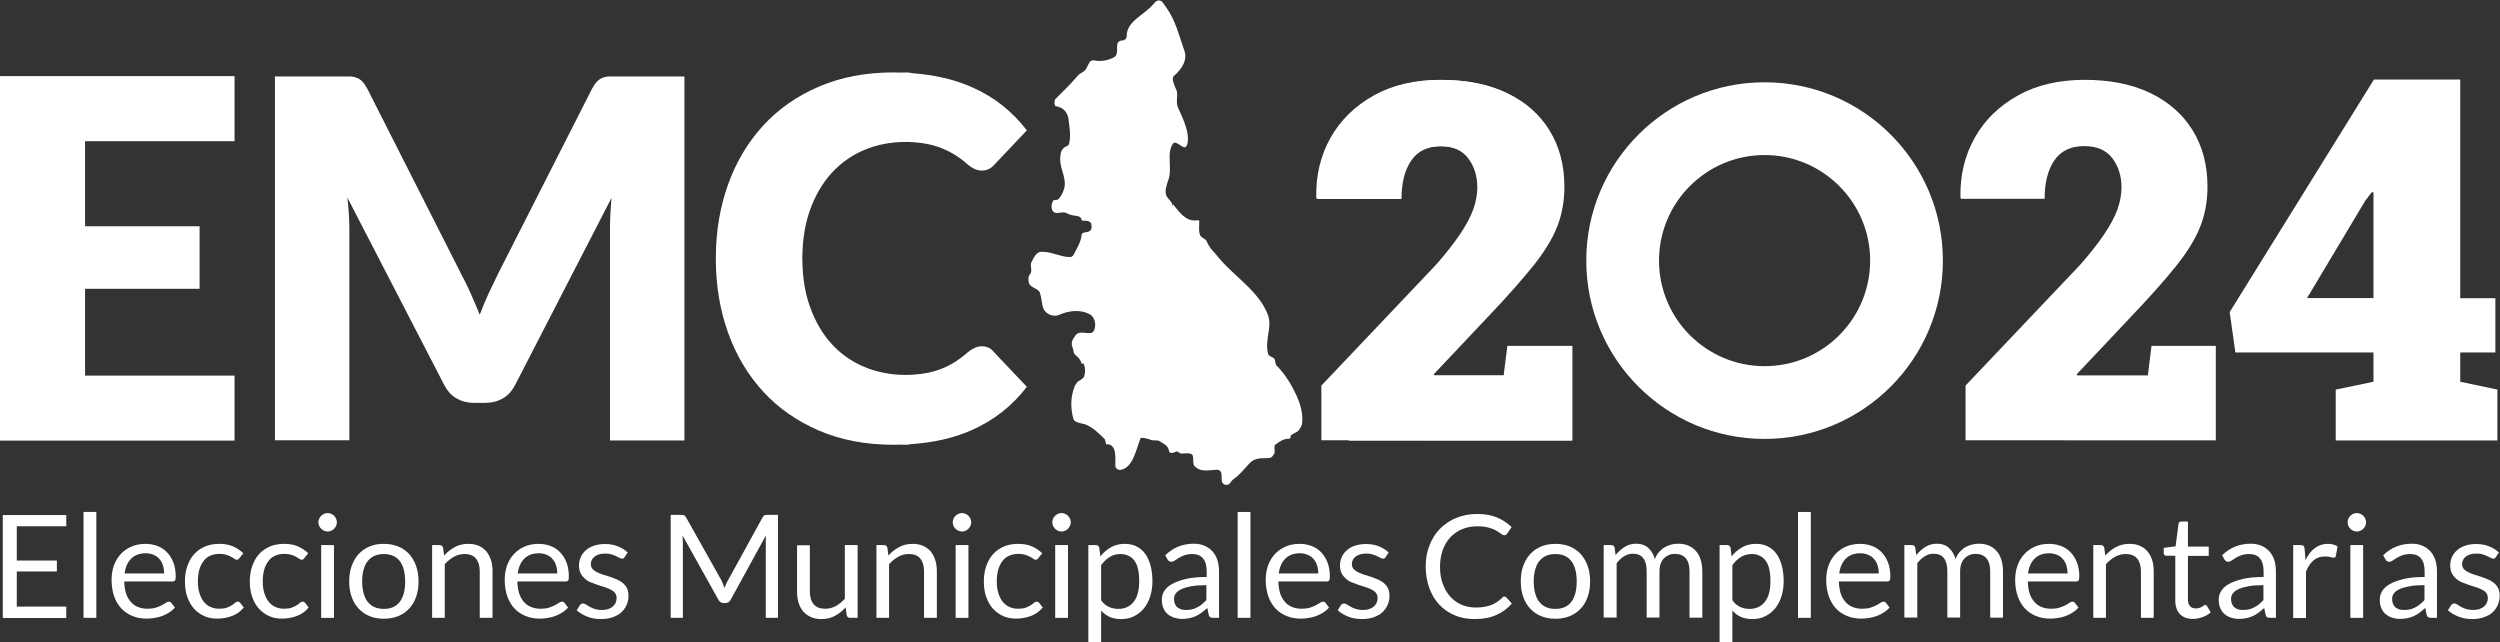 <?xml version="1.0" encoding="utf-8"?>
<!-- Generator: Adobe Illustrator 27.9.2, SVG Export Plug-In . SVG Version: 6.00 Build 0)  -->
<svg version="1.1" id="Capa_1" xmlns="http://www.w3.org/2000/svg" xmlns:xlink="http://www.w3.org/1999/xlink" x="0px" y="0px"
	 viewBox="0 0 162.22 41.69" style="enable-background:new 0 0 162.22 41.69;" xml:space="preserve">
<rect x="0" y="0" width="162.22" height="41.69" fill="#333333" stroke="none"/>
<style type="text/css">
	.st0{fill:#FFFFFF;}
</style>
<g>
	<g>
		<g>
			<g>
				<path class="st0" d="M15.22,4.94v4.22h-9.7v5.52h7.43v4.06H5.52v5.63h9.7v4.22H0V4.94H15.22z"/>
				<path class="st0" d="M30.55,19.06c0.2,0.44,0.39,0.9,0.58,1.36c0.18-0.48,0.38-0.94,0.58-1.39c0.21-0.45,0.42-0.88,0.63-1.31
					l6.07-11.95c0.11-0.21,0.22-0.37,0.33-0.48c0.11-0.11,0.24-0.2,0.38-0.25c0.14-0.05,0.3-0.08,0.48-0.08c0.18,0,0.39,0,0.62,0
					h4.19v23.62h-4.83V14.98c0-0.66,0.03-1.37,0.1-2.14l-6.26,12.15c-0.2,0.38-0.46,0.67-0.79,0.86c-0.33,0.19-0.71,0.29-1.13,0.29
					h-0.75c-0.42,0-0.8-0.1-1.13-0.29c-0.33-0.19-0.59-0.48-0.79-0.86l-6.29-12.17c0.04,0.38,0.08,0.75,0.1,1.13
					c0.02,0.37,0.03,0.72,0.03,1.03v13.59h-4.83V4.96h4.19c0.24,0,0.45,0,0.62,0c0.18,0,0.34,0.03,0.48,0.08
					c0.14,0.05,0.27,0.14,0.38,0.25c0.11,0.11,0.22,0.27,0.33,0.48l6.08,12C30.14,18.18,30.35,18.61,30.55,19.06z"/>
			</g>
			<g>
				<path class="st0" d="M127.54,28.58v-3.56l7.43-7.83c0.67-0.76,1.19-1.43,1.58-2.01c0.39-0.58,0.67-1.11,0.85-1.6
					c0.17-0.49,0.26-0.96,0.26-1.41c0-0.75-0.2-1.39-0.6-1.91c-0.4-0.52-1-0.78-1.81-0.78c-0.88,0-1.53,0.31-1.95,0.93
					c-0.42,0.62-0.63,1.45-0.63,2.49h-5.43l-0.03-0.1c-0.03-1.43,0.28-2.71,0.93-3.87s1.59-2.06,2.81-2.74
					c1.22-0.68,2.67-1.01,4.32-1.01c1.66,0,3.08,0.29,4.27,0.86c1.19,0.58,2.1,1.38,2.74,2.42c0.64,1.04,0.96,2.26,0.96,3.65
					c0,0.95-0.16,1.82-0.48,2.62c-0.32,0.8-0.85,1.65-1.58,2.56c-0.73,0.91-1.71,2.01-2.94,3.3l-3.48,3.69l0.03,0.08h4.58l0.24-1.92
					h4.17v6.13H127.54z"/>
			</g>
			<g>
				<path class="st0" d="M85.74,28.58v-3.56l7.43-7.83c0.67-0.76,1.19-1.43,1.58-2.01c0.39-0.58,0.67-1.11,0.85-1.6
					c0.17-0.49,0.26-0.96,0.26-1.41c0-0.75-0.2-1.39-0.6-1.91c-0.4-0.52-1-0.78-1.81-0.78c-0.88,0-1.53,0.31-1.95,0.93
					c-0.42,0.62-0.63,1.45-0.63,2.49h-5.43l-0.03-0.1c-0.03-1.43,0.28-2.71,0.93-3.87c0.65-1.15,1.59-2.06,2.81-2.74
					c1.22-0.68,2.67-1.01,4.32-1.01s3.08,0.29,4.27,0.86c1.19,0.58,2.1,1.38,2.74,2.42c0.64,1.04,0.96,2.26,0.96,3.65
					c0,0.95-0.16,1.82-0.48,2.62c-0.32,0.8-0.85,1.65-1.58,2.56c-0.73,0.91-1.71,2.01-2.94,3.3l-3.48,3.69l0.03,0.08h4.58l0.24-1.92
					h4.17v6.13H85.74z"/>
			</g>
			<path class="st0" d="M102.05,22.45h-4.17l-0.24,1.92h-4.58l-0.03-0.08l3.48-3.69c1.23-1.29,2.2-2.39,2.94-3.3
				c0.73-0.91,1.26-1.76,1.58-2.56c0.32-0.8,0.48-1.67,0.48-2.62c0-1.39-0.32-2.61-0.96-3.65c-0.64-1.04-1.55-1.85-2.74-2.42
				c-1.19-0.58-2.61-0.86-4.27-0.86s-3.1,0.34-4.32,1.01c-1.23,0.68-2.16,1.59-2.81,2.74c-0.65,1.15-0.96,2.44-0.93,3.87l0.03,0.1
				h5.43c0-1.05,0.21-1.88,0.63-2.49c0.42-0.62,1.07-0.93,1.95-0.93c0.8,0,1.4,0.26,1.81,0.78c0.4,0.52,0.6,1.16,0.6,1.91
				c0,0.45-0.09,0.92-0.26,1.41c-0.17,0.49-0.46,1.02-0.85,1.6c-0.39,0.58-0.92,1.25-1.58,2.01l-5.74,6.05
				c-0.01,0.11-0.03,0.21-0.06,0.3c0.04,0.06,0.08,0.14,0.11,0.24c0.16,0.45,0.12,0.91-0.12,1.27c-0.05,0.08-0.11,0.16-0.18,0.22
				c-0.07,0.13-0.15,0.25-0.26,0.36c0.19,0.35,0.19,0.77,0.01,1.14c-0.03,0.07-0.07,0.13-0.11,0.19c0.09,0.06,0.17,0.13,0.21,0.17
				c0.28,0.25,0.51,0.66,0.49,1.04c0,0.14-0.04,0.28-0.08,0.41h14.52V22.45z"/>
			<g>
				<path class="st0" d="M4.3,33.41v0.74H1.09v2.22h2.6v0.71h-2.6v2.28H4.3v0.74H0.18v-6.68H4.3z"/>
				<path class="st0" d="M6.25,33.22v6.87H5.42v-6.87H6.25z"/>
				<path class="st0" d="M9.44,35.29c0.28,0,0.54,0.05,0.78,0.14c0.24,0.09,0.45,0.23,0.62,0.41c0.17,0.18,0.31,0.4,0.41,0.66
					c0.1,0.26,0.15,0.56,0.15,0.9c0,0.13-0.01,0.22-0.04,0.26c-0.03,0.04-0.08,0.07-0.16,0.07H8.06c0.01,0.3,0.05,0.56,0.12,0.78
					s0.18,0.4,0.31,0.55c0.13,0.15,0.29,0.26,0.47,0.33c0.18,0.07,0.38,0.11,0.61,0.11c0.21,0,0.39-0.02,0.54-0.07
					c0.15-0.05,0.28-0.1,0.39-0.16c0.11-0.06,0.2-0.11,0.27-0.16c0.07-0.05,0.14-0.07,0.19-0.07c0.07,0,0.12,0.03,0.16,0.08
					l0.23,0.3c-0.1,0.12-0.23,0.23-0.37,0.32c-0.14,0.09-0.3,0.17-0.46,0.23c-0.16,0.06-0.33,0.1-0.51,0.13
					c-0.17,0.03-0.35,0.04-0.52,0.04c-0.33,0-0.63-0.06-0.9-0.17c-0.27-0.11-0.51-0.27-0.71-0.48c-0.2-0.21-0.36-0.48-0.47-0.79
					c-0.11-0.31-0.17-0.67-0.17-1.08c0-0.33,0.05-0.64,0.15-0.92c0.1-0.29,0.25-0.53,0.44-0.74c0.19-0.21,0.42-0.37,0.69-0.49
					C8.79,35.35,9.1,35.29,9.44,35.29z M9.46,35.9c-0.4,0-0.72,0.12-0.95,0.35c-0.23,0.23-0.37,0.55-0.43,0.96h2.57
					c0-0.19-0.03-0.37-0.08-0.53c-0.05-0.16-0.13-0.3-0.23-0.41c-0.1-0.12-0.23-0.21-0.38-0.27C9.82,35.94,9.65,35.9,9.46,35.9z"/>
				<path class="st0" d="M15.54,36.21c-0.02,0.03-0.05,0.06-0.07,0.08c-0.03,0.02-0.06,0.03-0.11,0.03c-0.05,0-0.1-0.02-0.15-0.06
					c-0.05-0.04-0.12-0.08-0.21-0.13c-0.08-0.05-0.19-0.09-0.31-0.13c-0.12-0.04-0.27-0.06-0.44-0.06c-0.23,0-0.43,0.04-0.61,0.12
					c-0.18,0.08-0.33,0.2-0.44,0.36c-0.12,0.16-0.21,0.34-0.27,0.56c-0.06,0.22-0.09,0.47-0.09,0.74c0,0.29,0.03,0.54,0.1,0.76
					c0.07,0.22,0.16,0.41,0.28,0.56c0.12,0.15,0.26,0.27,0.43,0.34c0.17,0.08,0.36,0.12,0.57,0.12c0.2,0,0.37-0.02,0.5-0.07
					c0.13-0.05,0.24-0.1,0.33-0.16c0.09-0.06,0.16-0.11,0.21-0.16c0.06-0.05,0.11-0.07,0.17-0.07c0.07,0,0.12,0.03,0.16,0.08
					l0.23,0.3c-0.21,0.25-0.46,0.44-0.77,0.55c-0.31,0.12-0.63,0.17-0.97,0.17c-0.3,0-0.57-0.05-0.82-0.16
					c-0.25-0.11-0.47-0.27-0.66-0.47c-0.19-0.21-0.33-0.46-0.44-0.76c-0.11-0.3-0.16-0.64-0.16-1.03c0-0.35,0.05-0.68,0.15-0.97
					c0.1-0.3,0.24-0.56,0.43-0.77c0.19-0.22,0.42-0.38,0.7-0.51c0.28-0.12,0.59-0.18,0.95-0.18c0.33,0,0.62,0.05,0.88,0.16
					c0.25,0.11,0.48,0.26,0.68,0.45L15.54,36.21z"/>
				<path class="st0" d="M19.75,36.21c-0.02,0.03-0.05,0.06-0.07,0.08c-0.03,0.02-0.06,0.03-0.11,0.03c-0.05,0-0.1-0.02-0.15-0.06
					s-0.12-0.08-0.21-0.13c-0.08-0.05-0.19-0.09-0.31-0.13c-0.12-0.04-0.27-0.06-0.44-0.06c-0.23,0-0.43,0.04-0.61,0.12
					c-0.18,0.08-0.33,0.2-0.44,0.36c-0.12,0.16-0.21,0.34-0.27,0.56c-0.06,0.22-0.09,0.47-0.09,0.74c0,0.29,0.03,0.54,0.1,0.76
					c0.07,0.22,0.16,0.41,0.28,0.56c0.12,0.15,0.26,0.27,0.43,0.34c0.17,0.08,0.36,0.12,0.57,0.12c0.2,0,0.37-0.02,0.5-0.07
					c0.13-0.05,0.24-0.1,0.33-0.16c0.09-0.06,0.16-0.11,0.21-0.16c0.06-0.05,0.11-0.07,0.17-0.07c0.07,0,0.12,0.03,0.16,0.08
					l0.23,0.3c-0.21,0.25-0.46,0.44-0.77,0.55c-0.31,0.12-0.63,0.17-0.97,0.17c-0.3,0-0.57-0.05-0.82-0.16
					c-0.25-0.11-0.47-0.27-0.66-0.47c-0.19-0.21-0.33-0.46-0.44-0.76c-0.11-0.3-0.16-0.64-0.16-1.03c0-0.35,0.05-0.68,0.15-0.97
					s0.24-0.56,0.43-0.77c0.19-0.22,0.42-0.38,0.7-0.51c0.28-0.12,0.59-0.18,0.95-0.18c0.33,0,0.62,0.05,0.88,0.16
					c0.25,0.11,0.48,0.26,0.68,0.45L19.75,36.21z"/>
				<path class="st0" d="M21.86,33.89c0,0.08-0.02,0.16-0.05,0.23c-0.03,0.07-0.08,0.13-0.13,0.19c-0.05,0.05-0.12,0.1-0.19,0.13
					c-0.07,0.03-0.15,0.05-0.23,0.05s-0.16-0.02-0.23-0.05c-0.07-0.03-0.13-0.07-0.19-0.13c-0.05-0.05-0.1-0.12-0.13-0.19
					c-0.03-0.07-0.05-0.15-0.05-0.23s0.02-0.16,0.05-0.23c0.03-0.07,0.07-0.14,0.13-0.19c0.05-0.05,0.12-0.1,0.19-0.13
					c0.07-0.03,0.15-0.05,0.23-0.05s0.16,0.02,0.23,0.05c0.07,0.03,0.13,0.07,0.19,0.13c0.05,0.05,0.1,0.12,0.13,0.19
					C21.84,33.73,21.86,33.8,21.86,33.89z M21.67,35.37v4.72h-0.83v-4.72H21.67z"/>
				<path class="st0" d="M24.91,35.29c0.34,0,0.66,0.06,0.93,0.17s0.51,0.28,0.71,0.49c0.19,0.21,0.34,0.47,0.45,0.77
					c0.1,0.3,0.16,0.63,0.16,1c0,0.37-0.05,0.71-0.16,1.01c-0.1,0.3-0.25,0.55-0.45,0.76c-0.19,0.21-0.43,0.37-0.71,0.49
					c-0.28,0.11-0.59,0.17-0.93,0.17s-0.66-0.06-0.93-0.17c-0.28-0.11-0.51-0.28-0.71-0.49c-0.2-0.21-0.35-0.47-0.45-0.76
					c-0.11-0.3-0.16-0.63-0.16-1.01c0-0.37,0.05-0.7,0.16-1c0.11-0.3,0.26-0.56,0.45-0.77c0.2-0.21,0.43-0.37,0.71-0.49
					S24.56,35.29,24.91,35.29z M24.91,39.51c0.47,0,0.81-0.16,1.04-0.47c0.23-0.31,0.34-0.75,0.34-1.31c0-0.56-0.11-1-0.34-1.31
					c-0.23-0.31-0.58-0.47-1.04-0.47c-0.24,0-0.44,0.04-0.62,0.12c-0.17,0.08-0.32,0.2-0.44,0.35c-0.12,0.15-0.2,0.34-0.26,0.56
					c-0.06,0.22-0.09,0.47-0.09,0.75c0,0.28,0.03,0.53,0.09,0.75c0.06,0.22,0.14,0.41,0.26,0.56c0.12,0.15,0.26,0.27,0.44,0.35
					C24.46,39.47,24.67,39.51,24.91,39.51z"/>
				<path class="st0" d="M28.04,40.09v-4.72h0.49c0.12,0,0.19,0.06,0.22,0.17l0.07,0.51c0.2-0.23,0.43-0.41,0.69-0.55
					c0.25-0.14,0.55-0.21,0.88-0.21c0.26,0,0.49,0.04,0.68,0.13c0.2,0.09,0.36,0.21,0.49,0.36c0.13,0.16,0.23,0.35,0.3,0.57
					c0.07,0.22,0.1,0.46,0.1,0.73v3.01h-0.83v-3.01c0-0.36-0.08-0.63-0.24-0.83c-0.16-0.2-0.41-0.3-0.75-0.3
					c-0.25,0-0.47,0.06-0.69,0.18c-0.21,0.12-0.41,0.28-0.59,0.48v3.48H28.04z"/>
				<path class="st0" d="M34.95,35.29c0.28,0,0.54,0.05,0.78,0.14c0.24,0.09,0.45,0.23,0.62,0.41c0.17,0.18,0.31,0.4,0.41,0.66
					c0.1,0.26,0.15,0.56,0.15,0.9c0,0.13-0.01,0.22-0.04,0.26c-0.03,0.04-0.08,0.07-0.16,0.07h-3.14c0.01,0.3,0.05,0.56,0.12,0.78
					s0.18,0.4,0.31,0.55c0.13,0.15,0.29,0.26,0.47,0.33c0.18,0.07,0.38,0.11,0.61,0.11c0.21,0,0.39-0.02,0.54-0.07
					c0.15-0.05,0.28-0.1,0.39-0.16c0.11-0.06,0.2-0.11,0.27-0.16c0.07-0.05,0.14-0.07,0.19-0.07c0.07,0,0.12,0.03,0.16,0.08
					l0.23,0.3c-0.1,0.12-0.23,0.23-0.37,0.32c-0.14,0.09-0.3,0.17-0.46,0.23c-0.16,0.06-0.33,0.1-0.51,0.13
					c-0.17,0.03-0.35,0.04-0.52,0.04c-0.33,0-0.63-0.06-0.9-0.17c-0.27-0.11-0.51-0.27-0.71-0.48c-0.2-0.21-0.36-0.48-0.47-0.79
					c-0.11-0.31-0.17-0.67-0.17-1.08c0-0.33,0.05-0.64,0.15-0.92c0.1-0.29,0.25-0.53,0.44-0.74c0.19-0.21,0.42-0.37,0.69-0.49
					C34.3,35.35,34.61,35.29,34.95,35.29z M34.97,35.9c-0.4,0-0.72,0.12-0.95,0.35c-0.23,0.23-0.37,0.55-0.43,0.96h2.57
					c0-0.19-0.03-0.37-0.08-0.53c-0.05-0.16-0.13-0.3-0.23-0.41c-0.1-0.12-0.23-0.21-0.38-0.27C35.33,35.94,35.16,35.9,34.97,35.9z"
					/>
				<path class="st0" d="M40.53,36.15c-0.04,0.07-0.09,0.1-0.17,0.1c-0.05,0-0.1-0.02-0.16-0.05c-0.06-0.03-0.13-0.07-0.22-0.11
					c-0.08-0.04-0.19-0.08-0.31-0.12c-0.12-0.04-0.26-0.05-0.42-0.05c-0.14,0-0.27,0.02-0.38,0.05c-0.11,0.04-0.21,0.08-0.29,0.15
					c-0.08,0.06-0.14,0.13-0.18,0.22c-0.04,0.08-0.06,0.17-0.06,0.27c0,0.12,0.04,0.22,0.1,0.3c0.07,0.08,0.16,0.15,0.28,0.21
					c0.11,0.06,0.25,0.11,0.39,0.16c0.15,0.05,0.3,0.09,0.45,0.14c0.15,0.05,0.3,0.11,0.45,0.17c0.15,0.06,0.28,0.14,0.39,0.23
					c0.11,0.09,0.21,0.21,0.28,0.34c0.07,0.14,0.1,0.3,0.1,0.49c0,0.22-0.04,0.42-0.12,0.6c-0.08,0.18-0.19,0.34-0.34,0.48
					c-0.15,0.14-0.34,0.24-0.56,0.32c-0.22,0.08-0.48,0.12-0.76,0.12c-0.33,0-0.63-0.05-0.9-0.16c-0.27-0.11-0.49-0.24-0.68-0.41
					l0.2-0.32c0.03-0.04,0.05-0.07,0.09-0.09c0.03-0.02,0.08-0.03,0.14-0.03c0.06,0,0.11,0.02,0.18,0.07
					c0.06,0.04,0.14,0.09,0.23,0.14c0.09,0.05,0.2,0.1,0.32,0.14c0.13,0.04,0.28,0.07,0.47,0.07c0.16,0,0.3-0.02,0.42-0.06
					c0.12-0.04,0.22-0.1,0.3-0.17c0.08-0.07,0.14-0.15,0.18-0.25c0.04-0.09,0.06-0.19,0.06-0.3c0-0.13-0.04-0.24-0.1-0.32
					c-0.07-0.09-0.16-0.16-0.28-0.22c-0.11-0.06-0.25-0.11-0.39-0.16c-0.15-0.04-0.3-0.09-0.45-0.14c-0.15-0.05-0.3-0.11-0.45-0.17
					c-0.15-0.06-0.28-0.14-0.39-0.24s-0.21-0.22-0.28-0.36c-0.07-0.14-0.1-0.31-0.1-0.52c0-0.18,0.04-0.35,0.11-0.52
					c0.08-0.17,0.18-0.31,0.33-0.44c0.14-0.13,0.32-0.23,0.53-0.3c0.21-0.07,0.45-0.11,0.71-0.11c0.31,0,0.59,0.05,0.84,0.15
					c0.25,0.1,0.46,0.23,0.64,0.4L40.53,36.15z"/>
				<path class="st0" d="M46.92,37.91c0.03,0.08,0.06,0.17,0.09,0.25c0.03-0.09,0.06-0.17,0.1-0.25c0.03-0.08,0.07-0.16,0.12-0.24
					l2.26-4.11c0.04-0.07,0.08-0.11,0.13-0.13c0.04-0.02,0.11-0.02,0.19-0.02h0.67v6.68h-0.79v-4.91c0-0.07,0-0.14,0-0.21
					c0-0.07,0.01-0.15,0.01-0.23l-2.29,4.18c-0.08,0.14-0.19,0.21-0.33,0.21h-0.13c-0.14,0-0.25-0.07-0.33-0.21l-2.34-4.19
					c0.01,0.08,0.02,0.16,0.02,0.24c0,0.08,0.01,0.15,0.01,0.21v4.91h-0.79v-6.68h0.67c0.08,0,0.14,0.01,0.19,0.02
					c0.04,0.02,0.08,0.06,0.13,0.13l2.31,4.11C46.85,37.75,46.89,37.83,46.92,37.91z"/>
				<path class="st0" d="M52.55,35.37v3.01c0,0.36,0.08,0.63,0.25,0.83c0.17,0.2,0.41,0.29,0.75,0.29c0.24,0,0.47-0.06,0.68-0.17
					c0.21-0.12,0.41-0.28,0.59-0.48v-3.48h0.83v4.72h-0.49c-0.12,0-0.19-0.06-0.22-0.17l-0.07-0.51c-0.2,0.23-0.43,0.41-0.69,0.55
					c-0.25,0.14-0.55,0.21-0.88,0.21c-0.26,0-0.49-0.04-0.68-0.13c-0.2-0.09-0.36-0.21-0.5-0.36c-0.13-0.16-0.23-0.34-0.3-0.56
					c-0.07-0.22-0.1-0.46-0.1-0.73v-3.01H52.55z"/>
				<path class="st0" d="M56.87,40.09v-4.72h0.49c0.12,0,0.19,0.06,0.22,0.17l0.07,0.51c0.2-0.23,0.43-0.41,0.69-0.55
					c0.25-0.14,0.55-0.21,0.88-0.21c0.26,0,0.49,0.04,0.68,0.13c0.2,0.09,0.36,0.21,0.49,0.36c0.13,0.16,0.23,0.35,0.3,0.57
					c0.07,0.22,0.1,0.46,0.1,0.73v3.01h-0.83v-3.01c0-0.36-0.08-0.63-0.24-0.83c-0.16-0.2-0.41-0.3-0.75-0.3
					c-0.25,0-0.47,0.06-0.69,0.18c-0.21,0.12-0.41,0.28-0.59,0.48v3.48H56.87z"/>
				<path class="st0" d="M63.02,33.89c0,0.08-0.02,0.16-0.05,0.23c-0.03,0.07-0.08,0.13-0.13,0.19c-0.05,0.05-0.12,0.1-0.19,0.13
					c-0.07,0.03-0.15,0.05-0.23,0.05s-0.16-0.02-0.23-0.05c-0.07-0.03-0.13-0.07-0.19-0.13s-0.1-0.12-0.13-0.19
					c-0.03-0.07-0.05-0.15-0.05-0.23s0.02-0.16,0.05-0.23c0.03-0.07,0.07-0.14,0.13-0.19c0.05-0.05,0.12-0.1,0.19-0.13
					c0.07-0.03,0.15-0.05,0.23-0.05s0.16,0.02,0.23,0.05c0.07,0.03,0.13,0.07,0.19,0.13c0.05,0.05,0.1,0.12,0.13,0.19
					C63.01,33.73,63.02,33.8,63.02,33.89z M62.84,35.37v4.72h-0.83v-4.72H62.84z"/>
				<path class="st0" d="M67.38,36.21c-0.02,0.03-0.05,0.06-0.07,0.08c-0.03,0.02-0.06,0.03-0.11,0.03c-0.05,0-0.1-0.02-0.15-0.06
					c-0.05-0.04-0.12-0.08-0.21-0.13c-0.08-0.05-0.19-0.09-0.31-0.13c-0.12-0.04-0.27-0.06-0.44-0.06c-0.23,0-0.43,0.04-0.61,0.12
					c-0.18,0.08-0.33,0.2-0.44,0.36c-0.12,0.16-0.21,0.34-0.27,0.56c-0.06,0.22-0.09,0.47-0.09,0.74c0,0.29,0.03,0.54,0.1,0.76
					c0.07,0.22,0.16,0.41,0.28,0.56c0.12,0.15,0.26,0.27,0.43,0.34c0.17,0.08,0.36,0.12,0.57,0.12c0.2,0,0.37-0.02,0.5-0.07
					c0.13-0.05,0.24-0.1,0.33-0.16c0.09-0.06,0.16-0.11,0.21-0.16c0.06-0.05,0.11-0.07,0.17-0.07c0.07,0,0.12,0.03,0.16,0.08
					l0.23,0.3c-0.21,0.25-0.46,0.44-0.77,0.55c-0.31,0.12-0.63,0.17-0.97,0.17c-0.3,0-0.57-0.05-0.82-0.16
					c-0.25-0.11-0.47-0.27-0.66-0.47c-0.19-0.21-0.33-0.46-0.44-0.76c-0.11-0.3-0.16-0.64-0.16-1.03c0-0.35,0.05-0.68,0.15-0.97
					s0.24-0.56,0.43-0.77c0.19-0.22,0.42-0.38,0.7-0.51c0.28-0.12,0.59-0.18,0.95-0.18c0.33,0,0.62,0.05,0.88,0.16
					c0.25,0.11,0.48,0.26,0.68,0.45L67.38,36.21z"/>
				<path class="st0" d="M69.48,33.89c0,0.08-0.02,0.16-0.05,0.23c-0.03,0.07-0.08,0.13-0.13,0.19c-0.05,0.05-0.12,0.1-0.19,0.13
					c-0.07,0.03-0.15,0.05-0.23,0.05c-0.08,0-0.16-0.02-0.23-0.05c-0.07-0.03-0.13-0.07-0.19-0.13c-0.05-0.05-0.1-0.12-0.13-0.19
					c-0.03-0.07-0.05-0.15-0.05-0.23s0.02-0.16,0.05-0.23c0.03-0.07,0.07-0.14,0.13-0.19c0.05-0.05,0.12-0.1,0.19-0.13
					c0.07-0.03,0.15-0.05,0.23-0.05c0.08,0,0.16,0.02,0.23,0.05c0.07,0.03,0.13,0.07,0.19,0.13c0.05,0.05,0.1,0.12,0.13,0.19
					C69.47,33.73,69.48,33.8,69.48,33.89z M69.3,35.37v4.72h-0.83v-4.72H69.3z"/>
				<path class="st0" d="M70.62,41.69v-6.32h0.49c0.12,0,0.19,0.06,0.22,0.17l0.07,0.56c0.2-0.25,0.43-0.44,0.69-0.59
					c0.26-0.15,0.56-0.22,0.9-0.22c0.27,0,0.52,0.05,0.74,0.16c0.22,0.1,0.41,0.26,0.56,0.46c0.16,0.2,0.27,0.46,0.36,0.76
					c0.08,0.3,0.13,0.65,0.13,1.04c0,0.35-0.05,0.67-0.14,0.97s-0.23,0.56-0.4,0.78c-0.17,0.22-0.39,0.39-0.64,0.52
					c-0.25,0.13-0.54,0.19-0.85,0.19c-0.29,0-0.54-0.05-0.75-0.14c-0.21-0.1-0.39-0.23-0.55-0.41v2.09H70.62z M72.72,35.95
					c-0.27,0-0.51,0.06-0.71,0.19c-0.2,0.12-0.39,0.3-0.56,0.53v2.28c0.15,0.21,0.32,0.35,0.5,0.43c0.18,0.08,0.38,0.13,0.61,0.13
					c0.44,0,0.77-0.16,1.01-0.47c0.24-0.31,0.35-0.76,0.35-1.34c0-0.31-0.03-0.57-0.08-0.79c-0.05-0.22-0.13-0.4-0.24-0.54
					c-0.1-0.14-0.23-0.24-0.38-0.31C73.08,35.99,72.91,35.95,72.72,35.95z"/>
				<path class="st0" d="M79.1,40.09h-0.37c-0.08,0-0.15-0.01-0.2-0.04c-0.05-0.03-0.08-0.08-0.1-0.16l-0.09-0.44
					c-0.12,0.11-0.25,0.21-0.36,0.3c-0.12,0.09-0.24,0.16-0.37,0.22c-0.13,0.06-0.27,0.11-0.42,0.14s-0.31,0.05-0.49,0.05
					c-0.18,0-0.35-0.03-0.51-0.08c-0.16-0.05-0.3-0.13-0.42-0.23c-0.12-0.1-0.21-0.23-0.28-0.39c-0.07-0.16-0.1-0.34-0.1-0.56
					c0-0.19,0.05-0.37,0.15-0.54c0.1-0.17,0.27-0.33,0.5-0.46c0.23-0.13,0.53-0.24,0.9-0.33s0.82-0.13,1.36-0.13v-0.37
					c0-0.37-0.08-0.65-0.24-0.84c-0.16-0.19-0.39-0.28-0.7-0.28c-0.2,0-0.37,0.03-0.51,0.08c-0.14,0.05-0.26,0.11-0.36,0.17
					c-0.1,0.06-0.19,0.12-0.26,0.17c-0.07,0.05-0.15,0.08-0.22,0.08c-0.06,0-0.1-0.01-0.15-0.04c-0.04-0.03-0.08-0.07-0.1-0.11
					l-0.15-0.27c0.26-0.25,0.54-0.44,0.84-0.56c0.3-0.12,0.64-0.19,1-0.19c0.26,0,0.5,0.04,0.7,0.13c0.21,0.09,0.38,0.21,0.52,0.36
					c0.14,0.16,0.25,0.34,0.32,0.56c0.07,0.22,0.11,0.46,0.11,0.73V40.09z M76.94,39.58c0.15,0,0.28-0.01,0.4-0.04
					c0.12-0.03,0.24-0.07,0.34-0.13c0.11-0.05,0.21-0.12,0.31-0.2c0.1-0.08,0.19-0.17,0.29-0.27v-0.97c-0.38,0-0.71,0.02-0.97,0.07
					c-0.27,0.05-0.48,0.11-0.65,0.19c-0.17,0.08-0.29,0.17-0.37,0.28c-0.08,0.11-0.11,0.22-0.11,0.36c0,0.13,0.02,0.23,0.06,0.32
					c0.04,0.09,0.09,0.17,0.16,0.22s0.15,0.1,0.24,0.13C76.73,39.57,76.83,39.58,76.94,39.58z"/>
				<path class="st0" d="M81.14,33.22v6.87h-0.83v-6.87H81.14z"/>
				<path class="st0" d="M84.33,35.29c0.28,0,0.54,0.05,0.78,0.14c0.24,0.09,0.45,0.23,0.62,0.41c0.17,0.18,0.31,0.4,0.41,0.66
					c0.1,0.26,0.15,0.56,0.15,0.9c0,0.13-0.01,0.22-0.04,0.26c-0.03,0.04-0.08,0.07-0.16,0.07h-3.14c0.01,0.3,0.05,0.56,0.12,0.78
					c0.07,0.22,0.18,0.4,0.31,0.55c0.13,0.15,0.29,0.26,0.47,0.33c0.18,0.07,0.38,0.11,0.61,0.11c0.21,0,0.39-0.02,0.54-0.07
					c0.15-0.05,0.28-0.1,0.39-0.16c0.11-0.06,0.2-0.11,0.27-0.16c0.07-0.05,0.14-0.07,0.19-0.07c0.07,0,0.12,0.03,0.16,0.08
					l0.23,0.3c-0.1,0.12-0.23,0.23-0.37,0.32c-0.14,0.09-0.3,0.17-0.46,0.23c-0.16,0.06-0.33,0.1-0.51,0.13
					c-0.17,0.03-0.35,0.04-0.52,0.04c-0.33,0-0.63-0.06-0.9-0.17c-0.27-0.11-0.51-0.27-0.71-0.48c-0.2-0.21-0.36-0.48-0.47-0.79
					c-0.11-0.31-0.17-0.67-0.17-1.08c0-0.33,0.05-0.64,0.15-0.92c0.1-0.29,0.25-0.53,0.44-0.74c0.19-0.21,0.42-0.37,0.69-0.49
					C83.68,35.35,83.99,35.29,84.33,35.29z M84.35,35.9c-0.4,0-0.72,0.12-0.95,0.35c-0.23,0.23-0.37,0.55-0.43,0.96h2.57
					c0-0.19-0.03-0.37-0.08-0.53c-0.05-0.16-0.13-0.3-0.23-0.41c-0.1-0.12-0.23-0.21-0.38-0.27C84.71,35.94,84.54,35.9,84.35,35.9z"
					/>
				<path class="st0" d="M89.91,36.15c-0.04,0.07-0.09,0.1-0.17,0.1c-0.05,0-0.1-0.02-0.16-0.05c-0.06-0.03-0.13-0.07-0.22-0.11
					c-0.08-0.04-0.19-0.08-0.31-0.12c-0.12-0.04-0.26-0.05-0.42-0.05c-0.14,0-0.27,0.02-0.38,0.05c-0.11,0.04-0.21,0.08-0.29,0.15
					c-0.08,0.06-0.14,0.13-0.18,0.22c-0.04,0.08-0.06,0.17-0.06,0.27c0,0.12,0.04,0.22,0.1,0.3c0.07,0.08,0.16,0.15,0.28,0.21
					c0.11,0.06,0.25,0.11,0.39,0.16c0.15,0.05,0.3,0.09,0.45,0.14c0.15,0.05,0.3,0.11,0.45,0.17s0.28,0.14,0.39,0.23
					c0.11,0.09,0.21,0.21,0.28,0.34c0.07,0.14,0.1,0.3,0.1,0.49c0,0.22-0.04,0.42-0.12,0.6c-0.08,0.18-0.19,0.34-0.34,0.48
					c-0.15,0.14-0.34,0.24-0.56,0.32c-0.22,0.08-0.48,0.12-0.76,0.12c-0.33,0-0.63-0.05-0.9-0.16c-0.27-0.11-0.49-0.24-0.68-0.41
					l0.2-0.32c0.03-0.04,0.05-0.07,0.09-0.09c0.03-0.02,0.08-0.03,0.14-0.03c0.06,0,0.11,0.02,0.18,0.07
					c0.06,0.04,0.14,0.09,0.23,0.14c0.09,0.05,0.2,0.1,0.32,0.14c0.13,0.04,0.28,0.07,0.47,0.07c0.16,0,0.3-0.02,0.42-0.06
					c0.12-0.04,0.22-0.1,0.3-0.17c0.08-0.07,0.14-0.15,0.18-0.25c0.04-0.09,0.06-0.19,0.06-0.3c0-0.13-0.04-0.24-0.1-0.32
					c-0.07-0.09-0.16-0.16-0.28-0.22c-0.11-0.06-0.25-0.11-0.39-0.16c-0.15-0.04-0.3-0.09-0.45-0.14c-0.15-0.05-0.3-0.11-0.45-0.17
					c-0.15-0.06-0.28-0.14-0.39-0.24c-0.11-0.1-0.21-0.22-0.28-0.36c-0.07-0.14-0.1-0.31-0.1-0.52c0-0.18,0.04-0.35,0.11-0.52
					c0.08-0.17,0.18-0.31,0.33-0.44c0.14-0.13,0.32-0.23,0.53-0.3c0.21-0.07,0.45-0.11,0.71-0.11c0.31,0,0.59,0.05,0.84,0.15
					c0.25,0.1,0.46,0.23,0.64,0.4L89.91,36.15z"/>
				<path class="st0" d="M97.61,38.71c0.05,0,0.09,0.02,0.14,0.06l0.35,0.39c-0.27,0.32-0.6,0.56-1,0.74
					c-0.39,0.18-0.86,0.27-1.41,0.27c-0.48,0-0.92-0.08-1.31-0.25c-0.39-0.17-0.73-0.4-1-0.7c-0.28-0.3-0.49-0.66-0.64-1.08
					c-0.15-0.42-0.23-0.88-0.23-1.38s0.08-0.97,0.25-1.38c0.16-0.42,0.39-0.78,0.69-1.08c0.3-0.3,0.65-0.54,1.06-0.7
					c0.41-0.17,0.87-0.25,1.36-0.25c0.49,0,0.91,0.08,1.27,0.23c0.36,0.15,0.67,0.36,0.95,0.62l-0.29,0.42
					c-0.02,0.03-0.05,0.06-0.07,0.08c-0.03,0.02-0.07,0.03-0.12,0.03c-0.04,0-0.08-0.01-0.13-0.04c-0.05-0.03-0.1-0.07-0.16-0.11
					c-0.06-0.04-0.14-0.09-0.22-0.14c-0.08-0.05-0.18-0.1-0.3-0.14c-0.11-0.04-0.25-0.08-0.4-0.11c-0.15-0.03-0.33-0.04-0.53-0.04
					c-0.36,0-0.68,0.06-0.98,0.18c-0.3,0.12-0.55,0.3-0.77,0.52c-0.21,0.23-0.38,0.5-0.5,0.83s-0.18,0.69-0.18,1.1
					c0,0.42,0.06,0.79,0.18,1.11s0.28,0.6,0.49,0.83c0.21,0.23,0.45,0.4,0.73,0.52s0.59,0.18,0.91,0.18c0.2,0,0.38-0.01,0.54-0.04
					c0.16-0.02,0.31-0.06,0.44-0.11c0.14-0.05,0.26-0.11,0.38-0.19c0.12-0.08,0.23-0.17,0.35-0.27
					C97.51,38.73,97.56,38.71,97.61,38.71z"/>
				<path class="st0" d="M100.93,35.29c0.34,0,0.66,0.06,0.93,0.17c0.28,0.12,0.51,0.28,0.71,0.49c0.19,0.21,0.34,0.47,0.45,0.77
					c0.1,0.3,0.16,0.63,0.16,1c0,0.37-0.05,0.71-0.16,1.01c-0.1,0.3-0.25,0.55-0.45,0.76c-0.19,0.21-0.43,0.37-0.71,0.49
					c-0.28,0.11-0.59,0.17-0.93,0.17s-0.66-0.06-0.93-0.17c-0.28-0.11-0.51-0.28-0.71-0.49c-0.2-0.21-0.35-0.47-0.45-0.76
					c-0.11-0.3-0.16-0.63-0.16-1.01c0-0.37,0.05-0.7,0.16-1c0.11-0.3,0.26-0.56,0.45-0.77c0.2-0.21,0.43-0.37,0.71-0.49
					C100.27,35.35,100.58,35.29,100.93,35.29z M100.93,39.51c0.47,0,0.81-0.16,1.04-0.47c0.23-0.31,0.34-0.75,0.34-1.31
					c0-0.56-0.11-1-0.34-1.31c-0.23-0.31-0.58-0.47-1.04-0.47c-0.24,0-0.44,0.04-0.62,0.12c-0.17,0.08-0.32,0.2-0.44,0.35
					c-0.12,0.15-0.2,0.34-0.26,0.56c-0.06,0.22-0.09,0.47-0.09,0.75c0,0.28,0.03,0.53,0.09,0.75c0.06,0.22,0.14,0.41,0.26,0.56
					c0.12,0.15,0.26,0.27,0.44,0.35C100.49,39.47,100.69,39.51,100.93,39.51z"/>
				<path class="st0" d="M104.06,40.09v-4.72h0.49c0.12,0,0.19,0.06,0.22,0.17l0.06,0.48c0.17-0.21,0.37-0.39,0.59-0.53
					c0.22-0.14,0.47-0.21,0.75-0.21c0.32,0,0.58,0.09,0.78,0.27c0.2,0.18,0.34,0.42,0.43,0.72c0.07-0.17,0.15-0.32,0.26-0.44
					c0.11-0.12,0.23-0.23,0.36-0.31s0.28-0.14,0.43-0.18c0.15-0.04,0.3-0.06,0.46-0.06c0.25,0,0.47,0.04,0.66,0.12
					c0.19,0.08,0.36,0.2,0.49,0.35c0.14,0.15,0.24,0.34,0.31,0.56c0.07,0.22,0.11,0.48,0.11,0.76v3.01h-0.83v-3.01
					c0-0.37-0.08-0.65-0.24-0.84c-0.16-0.19-0.4-0.29-0.7-0.29c-0.14,0-0.27,0.02-0.39,0.07c-0.12,0.05-0.23,0.12-0.32,0.21
					c-0.09,0.09-0.17,0.21-0.22,0.35c-0.05,0.14-0.08,0.31-0.08,0.49v3.01h-0.83v-3.01c0-0.38-0.08-0.66-0.23-0.85
					c-0.15-0.19-0.37-0.28-0.67-0.28c-0.21,0-0.4,0.06-0.57,0.17c-0.18,0.11-0.34,0.26-0.48,0.45v3.52H104.06z"/>
				<path class="st0" d="M111.58,41.69v-6.32h0.49c0.12,0,0.19,0.06,0.22,0.17l0.07,0.56c0.2-0.25,0.43-0.44,0.69-0.59
					c0.26-0.15,0.56-0.22,0.9-0.22c0.27,0,0.52,0.05,0.74,0.16c0.22,0.1,0.41,0.26,0.56,0.46c0.16,0.2,0.27,0.46,0.36,0.76
					c0.08,0.3,0.13,0.65,0.13,1.04c0,0.35-0.05,0.67-0.14,0.97c-0.09,0.3-0.23,0.56-0.4,0.78c-0.17,0.22-0.39,0.39-0.64,0.52
					c-0.25,0.13-0.54,0.19-0.85,0.19c-0.29,0-0.54-0.05-0.75-0.14c-0.21-0.1-0.39-0.23-0.55-0.41v2.09H111.58z M113.68,35.95
					c-0.27,0-0.51,0.06-0.71,0.19c-0.2,0.12-0.39,0.3-0.56,0.53v2.28c0.15,0.21,0.32,0.35,0.5,0.43c0.18,0.08,0.38,0.13,0.61,0.13
					c0.44,0,0.77-0.16,1.01-0.47c0.24-0.31,0.35-0.76,0.35-1.34c0-0.31-0.03-0.57-0.08-0.79c-0.05-0.22-0.13-0.4-0.24-0.54
					c-0.1-0.14-0.23-0.24-0.38-0.31C114.04,35.99,113.87,35.95,113.68,35.95z"/>
				<path class="st0" d="M117.5,33.22v6.87h-0.83v-6.87H117.5z"/>
				<path class="st0" d="M120.7,35.29c0.28,0,0.54,0.05,0.78,0.14c0.24,0.09,0.45,0.23,0.62,0.41c0.17,0.18,0.31,0.4,0.41,0.66
					c0.1,0.26,0.15,0.56,0.15,0.9c0,0.13-0.01,0.22-0.04,0.26c-0.03,0.04-0.08,0.07-0.16,0.07h-3.14c0.01,0.3,0.05,0.56,0.12,0.78
					s0.18,0.4,0.31,0.55c0.13,0.15,0.29,0.26,0.47,0.33c0.18,0.07,0.38,0.11,0.61,0.11c0.21,0,0.39-0.02,0.54-0.07
					c0.15-0.05,0.28-0.1,0.39-0.16c0.11-0.06,0.2-0.11,0.27-0.16c0.07-0.05,0.14-0.07,0.19-0.07c0.07,0,0.12,0.03,0.16,0.08
					l0.23,0.3c-0.1,0.12-0.23,0.23-0.37,0.32c-0.14,0.09-0.3,0.17-0.46,0.23c-0.16,0.06-0.33,0.1-0.51,0.13
					c-0.17,0.03-0.35,0.04-0.52,0.04c-0.33,0-0.63-0.06-0.9-0.17c-0.27-0.11-0.51-0.27-0.71-0.48c-0.2-0.21-0.36-0.48-0.47-0.79
					c-0.11-0.31-0.17-0.67-0.17-1.08c0-0.33,0.05-0.64,0.15-0.92c0.1-0.29,0.25-0.53,0.44-0.74c0.19-0.21,0.42-0.37,0.69-0.49
					C120.05,35.35,120.36,35.29,120.7,35.29z M120.72,35.9c-0.4,0-0.72,0.12-0.95,0.35c-0.23,0.23-0.37,0.55-0.43,0.96h2.57
					c0-0.19-0.03-0.37-0.08-0.53c-0.05-0.16-0.13-0.3-0.23-0.41c-0.1-0.12-0.23-0.21-0.38-0.27
					C121.07,35.94,120.91,35.9,120.72,35.9z"/>
				<path class="st0" d="M123.57,40.09v-4.72h0.49c0.12,0,0.19,0.06,0.22,0.17l0.06,0.48c0.17-0.21,0.37-0.39,0.59-0.53
					c0.22-0.14,0.47-0.21,0.75-0.21c0.32,0,0.58,0.09,0.78,0.27c0.2,0.18,0.34,0.42,0.43,0.72c0.07-0.17,0.15-0.32,0.26-0.44
					c0.11-0.12,0.23-0.23,0.36-0.31c0.13-0.08,0.28-0.14,0.43-0.18c0.15-0.04,0.3-0.06,0.46-0.06c0.25,0,0.47,0.04,0.66,0.12
					c0.19,0.08,0.36,0.2,0.49,0.35c0.14,0.15,0.24,0.34,0.31,0.56c0.07,0.22,0.11,0.48,0.11,0.76v3.01h-0.83v-3.01
					c0-0.37-0.08-0.65-0.24-0.84c-0.16-0.19-0.4-0.29-0.7-0.29c-0.14,0-0.27,0.02-0.39,0.07c-0.12,0.05-0.23,0.12-0.32,0.21
					c-0.09,0.09-0.17,0.21-0.22,0.35c-0.05,0.14-0.08,0.31-0.08,0.49v3.01h-0.83v-3.01c0-0.38-0.08-0.66-0.23-0.85
					c-0.15-0.19-0.37-0.28-0.67-0.28c-0.21,0-0.4,0.06-0.57,0.17c-0.18,0.11-0.34,0.26-0.48,0.45v3.52H123.57z"/>
				<path class="st0" d="M132.96,35.29c0.28,0,0.54,0.05,0.78,0.14c0.24,0.09,0.45,0.23,0.62,0.41c0.17,0.18,0.31,0.4,0.41,0.66
					c0.1,0.26,0.15,0.56,0.15,0.9c0,0.13-0.01,0.22-0.04,0.26c-0.03,0.04-0.08,0.07-0.16,0.07h-3.14c0.01,0.3,0.05,0.56,0.12,0.78
					c0.07,0.22,0.18,0.4,0.31,0.55c0.13,0.15,0.29,0.26,0.47,0.33c0.18,0.07,0.38,0.11,0.61,0.11c0.21,0,0.39-0.02,0.54-0.07
					c0.15-0.05,0.28-0.1,0.39-0.16c0.11-0.06,0.2-0.11,0.27-0.16c0.07-0.05,0.14-0.07,0.19-0.07c0.07,0,0.12,0.03,0.16,0.08
					l0.23,0.3c-0.1,0.12-0.23,0.23-0.37,0.32c-0.14,0.09-0.3,0.17-0.46,0.23c-0.16,0.06-0.33,0.1-0.51,0.13
					c-0.17,0.03-0.35,0.04-0.52,0.04c-0.33,0-0.63-0.06-0.9-0.17c-0.27-0.11-0.51-0.27-0.71-0.48c-0.2-0.21-0.36-0.48-0.47-0.79
					c-0.11-0.31-0.17-0.67-0.17-1.08c0-0.33,0.05-0.64,0.15-0.92c0.1-0.29,0.25-0.53,0.44-0.74c0.19-0.21,0.42-0.37,0.69-0.49
					C132.31,35.35,132.61,35.29,132.96,35.29z M132.97,35.9c-0.4,0-0.72,0.12-0.95,0.35c-0.23,0.23-0.37,0.55-0.43,0.96h2.57
					c0-0.19-0.03-0.37-0.08-0.53c-0.05-0.16-0.13-0.3-0.23-0.41c-0.1-0.12-0.23-0.21-0.38-0.27
					C133.33,35.94,133.16,35.9,132.97,35.9z"/>
				<path class="st0" d="M135.83,40.09v-4.72h0.49c0.12,0,0.19,0.06,0.22,0.17l0.07,0.51c0.2-0.23,0.43-0.41,0.69-0.55
					c0.25-0.14,0.55-0.21,0.88-0.21c0.26,0,0.49,0.04,0.68,0.13c0.2,0.09,0.36,0.21,0.49,0.36c0.13,0.16,0.23,0.35,0.3,0.57
					c0.07,0.22,0.1,0.46,0.1,0.73v3.01h-0.83v-3.01c0-0.36-0.08-0.63-0.24-0.83c-0.16-0.2-0.41-0.3-0.75-0.3
					c-0.25,0-0.47,0.06-0.69,0.18c-0.21,0.12-0.41,0.28-0.59,0.48v3.48H135.83z"/>
				<path class="st0" d="M142.31,40.16c-0.37,0-0.66-0.1-0.86-0.31c-0.2-0.21-0.3-0.51-0.3-0.9v-2.89h-0.57
					c-0.05,0-0.09-0.01-0.13-0.04c-0.03-0.03-0.05-0.08-0.05-0.14v-0.33l0.77-0.1l0.19-1.46c0.01-0.05,0.03-0.08,0.06-0.11
					c0.03-0.03,0.08-0.04,0.13-0.04h0.42v1.63h1.35v0.6h-1.35v2.83c0,0.2,0.05,0.35,0.14,0.44c0.1,0.1,0.22,0.14,0.37,0.14
					c0.09,0,0.16-0.01,0.23-0.03c0.06-0.02,0.12-0.05,0.17-0.08c0.05-0.03,0.09-0.05,0.12-0.08c0.03-0.02,0.06-0.04,0.09-0.04
					c0.04,0,0.08,0.03,0.12,0.08l0.24,0.4c-0.14,0.13-0.32,0.24-0.52,0.31S142.52,40.16,142.31,40.16z"/>
				<path class="st0" d="M147.68,40.09h-0.37c-0.08,0-0.15-0.01-0.2-0.04c-0.05-0.03-0.08-0.08-0.1-0.16l-0.09-0.44
					c-0.12,0.11-0.25,0.21-0.36,0.3c-0.12,0.09-0.24,0.16-0.37,0.22c-0.13,0.06-0.27,0.11-0.42,0.14s-0.31,0.05-0.49,0.05
					c-0.18,0-0.35-0.03-0.51-0.08c-0.16-0.05-0.3-0.13-0.42-0.23c-0.12-0.1-0.21-0.23-0.28-0.39c-0.07-0.16-0.1-0.34-0.1-0.56
					c0-0.19,0.05-0.37,0.15-0.54s0.27-0.33,0.5-0.46c0.23-0.13,0.53-0.24,0.9-0.33c0.37-0.09,0.82-0.13,1.36-0.13v-0.37
					c0-0.37-0.08-0.65-0.24-0.84c-0.16-0.19-0.39-0.28-0.7-0.28c-0.2,0-0.37,0.03-0.51,0.08c-0.14,0.05-0.26,0.11-0.36,0.17
					c-0.1,0.06-0.19,0.12-0.26,0.17c-0.07,0.05-0.15,0.08-0.22,0.08c-0.06,0-0.1-0.01-0.15-0.04c-0.04-0.03-0.08-0.07-0.1-0.11
					l-0.15-0.27c0.26-0.25,0.54-0.44,0.84-0.56c0.3-0.12,0.64-0.19,1-0.19c0.26,0,0.5,0.04,0.7,0.13c0.21,0.09,0.38,0.21,0.52,0.36
					c0.14,0.16,0.25,0.34,0.32,0.56c0.07,0.22,0.11,0.46,0.11,0.73V40.09z M145.53,39.58c0.15,0,0.28-0.01,0.4-0.04
					c0.12-0.03,0.24-0.07,0.34-0.13c0.11-0.05,0.21-0.12,0.31-0.2c0.1-0.08,0.19-0.17,0.29-0.27v-0.97c-0.38,0-0.71,0.02-0.97,0.07
					c-0.27,0.05-0.48,0.11-0.65,0.19c-0.17,0.08-0.29,0.17-0.37,0.28c-0.08,0.11-0.11,0.22-0.11,0.36c0,0.13,0.02,0.23,0.06,0.32
					c0.04,0.09,0.09,0.17,0.16,0.22c0.07,0.06,0.15,0.1,0.24,0.13C145.32,39.57,145.42,39.58,145.53,39.58z"/>
				<path class="st0" d="M148.8,40.09v-4.72h0.48c0.09,0,0.15,0.02,0.19,0.05c0.03,0.03,0.06,0.09,0.07,0.18l0.06,0.74
					c0.16-0.33,0.36-0.59,0.6-0.77c0.24-0.18,0.52-0.28,0.84-0.28c0.13,0,0.25,0.01,0.35,0.04c0.11,0.03,0.2,0.07,0.29,0.12
					l-0.11,0.62c-0.02,0.08-0.07,0.12-0.14,0.12c-0.04,0-0.11-0.01-0.2-0.04c-0.09-0.03-0.22-0.04-0.38-0.04
					c-0.29,0-0.53,0.08-0.73,0.25c-0.19,0.17-0.36,0.41-0.49,0.73v3.01H148.8z"/>
				<path class="st0" d="M153.53,33.89c0,0.08-0.02,0.16-0.05,0.23c-0.03,0.07-0.08,0.13-0.13,0.19c-0.05,0.05-0.12,0.1-0.19,0.13
					c-0.07,0.03-0.15,0.05-0.23,0.05c-0.08,0-0.16-0.02-0.23-0.05c-0.07-0.03-0.13-0.07-0.19-0.13s-0.1-0.12-0.13-0.19
					c-0.03-0.07-0.05-0.15-0.05-0.23s0.02-0.16,0.05-0.23c0.03-0.07,0.07-0.14,0.13-0.19c0.05-0.05,0.12-0.1,0.19-0.13
					c0.07-0.03,0.15-0.05,0.23-0.05c0.08,0,0.16,0.02,0.23,0.05c0.07,0.03,0.13,0.07,0.19,0.13c0.05,0.05,0.1,0.12,0.13,0.19
					C153.51,33.73,153.53,33.8,153.53,33.89z M153.34,35.37v4.72h-0.83v-4.72H153.34z"/>
				<path class="st0" d="M158.13,40.09h-0.37c-0.08,0-0.15-0.01-0.2-0.04c-0.05-0.03-0.08-0.08-0.1-0.16l-0.09-0.44
					c-0.12,0.11-0.25,0.21-0.36,0.3c-0.12,0.09-0.24,0.16-0.37,0.22c-0.13,0.06-0.27,0.11-0.42,0.14s-0.31,0.05-0.49,0.05
					c-0.18,0-0.35-0.03-0.51-0.08c-0.16-0.05-0.3-0.13-0.42-0.23c-0.12-0.1-0.21-0.23-0.28-0.39c-0.07-0.16-0.1-0.34-0.1-0.56
					c0-0.19,0.05-0.37,0.15-0.54s0.27-0.33,0.5-0.46c0.23-0.13,0.53-0.24,0.9-0.33c0.37-0.09,0.82-0.13,1.36-0.13v-0.37
					c0-0.37-0.08-0.65-0.24-0.84c-0.16-0.19-0.39-0.28-0.7-0.28c-0.2,0-0.37,0.03-0.51,0.08c-0.14,0.05-0.26,0.11-0.36,0.17
					c-0.1,0.06-0.19,0.12-0.26,0.17c-0.07,0.05-0.15,0.08-0.22,0.08c-0.06,0-0.1-0.01-0.15-0.04c-0.04-0.03-0.08-0.07-0.1-0.11
					l-0.15-0.27c0.26-0.25,0.54-0.44,0.84-0.56c0.3-0.12,0.64-0.19,1-0.19c0.26,0,0.5,0.04,0.7,0.13c0.21,0.09,0.38,0.21,0.52,0.36
					c0.14,0.16,0.25,0.34,0.32,0.56c0.07,0.22,0.11,0.46,0.11,0.73V40.09z M155.98,39.58c0.15,0,0.28-0.01,0.4-0.04
					c0.12-0.03,0.24-0.07,0.34-0.13c0.11-0.05,0.21-0.12,0.31-0.2c0.1-0.08,0.19-0.17,0.29-0.27v-0.97c-0.38,0-0.71,0.02-0.97,0.07
					c-0.27,0.05-0.48,0.11-0.65,0.19c-0.17,0.08-0.29,0.17-0.37,0.28c-0.08,0.11-0.11,0.22-0.11,0.36c0,0.13,0.02,0.23,0.06,0.32
					c0.04,0.09,0.09,0.17,0.16,0.22c0.07,0.06,0.15,0.1,0.24,0.13C155.77,39.57,155.87,39.58,155.98,39.58z"/>
				<path class="st0" d="M161.95,36.15c-0.04,0.07-0.09,0.1-0.17,0.1c-0.05,0-0.1-0.02-0.16-0.05c-0.06-0.03-0.13-0.07-0.22-0.11
					c-0.08-0.04-0.19-0.08-0.31-0.12c-0.12-0.04-0.26-0.05-0.42-0.05c-0.14,0-0.27,0.02-0.38,0.05c-0.11,0.04-0.21,0.08-0.29,0.15
					c-0.08,0.06-0.14,0.13-0.18,0.22c-0.04,0.08-0.06,0.17-0.06,0.27c0,0.12,0.04,0.22,0.1,0.3c0.07,0.08,0.16,0.15,0.28,0.21
					c0.11,0.06,0.25,0.11,0.39,0.16c0.15,0.05,0.3,0.09,0.45,0.14c0.15,0.05,0.3,0.11,0.45,0.17s0.28,0.14,0.39,0.23
					c0.11,0.09,0.21,0.21,0.28,0.34c0.07,0.14,0.1,0.3,0.1,0.49c0,0.22-0.04,0.42-0.12,0.6s-0.19,0.34-0.34,0.48
					c-0.15,0.14-0.34,0.24-0.56,0.32c-0.22,0.08-0.48,0.12-0.76,0.12c-0.33,0-0.63-0.05-0.9-0.16c-0.27-0.11-0.49-0.24-0.68-0.41
					l0.2-0.32c0.03-0.04,0.05-0.07,0.09-0.09c0.03-0.02,0.08-0.03,0.14-0.03c0.06,0,0.11,0.02,0.18,0.07
					c0.06,0.04,0.14,0.09,0.23,0.14c0.09,0.05,0.2,0.1,0.32,0.14c0.13,0.04,0.28,0.07,0.47,0.07c0.16,0,0.3-0.02,0.42-0.06
					c0.12-0.04,0.22-0.1,0.3-0.17c0.08-0.07,0.14-0.15,0.18-0.25c0.04-0.09,0.06-0.19,0.06-0.3c0-0.13-0.04-0.24-0.1-0.32
					c-0.07-0.09-0.16-0.16-0.28-0.22c-0.11-0.06-0.25-0.11-0.39-0.16c-0.15-0.04-0.3-0.09-0.45-0.14c-0.15-0.05-0.3-0.11-0.45-0.17
					c-0.15-0.06-0.28-0.14-0.39-0.24s-0.21-0.22-0.28-0.36c-0.07-0.14-0.1-0.31-0.1-0.52c0-0.18,0.04-0.35,0.11-0.52
					c0.08-0.17,0.18-0.31,0.33-0.44c0.14-0.13,0.32-0.23,0.53-0.3c0.21-0.07,0.45-0.11,0.71-0.11c0.31,0,0.59,0.05,0.84,0.15
					c0.25,0.1,0.46,0.23,0.64,0.4L161.95,36.15z"/>
			</g>
			<g>
				<path class="st0" d="M114.5,5.34c-6.39,0-11.57,5.18-11.57,11.57s5.18,11.57,11.57,11.57c6.39,0,11.57-5.18,11.57-11.57
					S120.89,5.34,114.5,5.34z M114.5,23.76c-3.78,0-6.85-3.07-6.85-6.85s3.07-6.85,6.85-6.85c3.78,0,6.85,3.07,6.85,6.85
					S118.29,23.76,114.5,23.76z"/>
			</g>
		</g>
	</g>
	<g>
		<path class="st0" d="M151.56,28.58v-3.3l2.45-0.51v-1.9h-8.96l-0.37-2.62l9.36-15.09h5.6v14.19h2.28v3.52h-2.28v1.9l2.41,0.51v3.3
			H151.56z M149.7,19.34h4.31v-6.85l-0.1-0.03l-0.43,0.56L149.7,19.34z"/>
	</g>
	<path class="st0" d="M84.13,25.67c-0.26-0.57-0.57-1.11-0.98-1.6c-0.09-0.11-0.19-0.22-0.3-0.33c-0.03-0.03-0.05-0.06-0.06-0.09
		c-0.03-0.08-0.04-0.18-0.06-0.27c-0.02-0.09-0.08-0.16-0.16-0.19c-0.09-0.04-0.19-0.09-0.25-0.16c-0.02-0.03-0.03-0.06-0.04-0.1
		c-0.23-0.84,0.27-1.67,0.01-2.45c-0.59-1.64-2.3-2.56-3.42-4.01c-0.26-0.26-0.46-0.53-0.59-0.85c-0.07-0.13-0.33-0.2-0.39-0.33
		c-0.13-0.26-0.07-0.59-0.07-0.92c0-0.13-0.2-0.07-0.2-0.07c-0.72,0.07-1.12-0.59-1.51-1.05v0.2c0-0.39-0.39-0.53-0.46-0.85
		c-0.06-0.32,0.06-0.58,0.13-0.84c0-0.01,0-0.01,0.01-0.02c0.32-0.79-0.13-1.77,0.32-2.42c0.2-0.26,0.66,0.39,0.85,0.2
		c0.2-0.26,0.13-0.85,0-1.25c-0.13-0.46-0.33-0.85-0.53-1.31c-0.13-0.32-0.01-0.69-0.06-1.01c0-0.03-0.01-0.05-0.02-0.07
		c-0.13-0.33-0.37-0.76-0.18-0.95c0.53-0.46,0.92-1.05,0.66-1.71c-0.33-0.92-0.53-1.84-1.12-2.69c-0.09-0.13-0.18-0.26-0.27-0.38
		c-0.1-0.14-0.31-0.16-0.44-0.05c-0.05,0.04-0.09,0.09-0.15,0.16c-0.6,0.72-1.75,1.11-1.74,2.08c0,0.16-0.14,0.29-0.3,0.29h-0.02
		c-0.14,0-0.27,0.1-0.29,0.24c-0.04,0.25,0.04,0.56-0.11,0.76c-0.02,0.03-0.06,0.06-0.09,0.08c-0.4,0.22-0.89,0.3-1.29,0.21
		c-0.13-0.03-0.27,0.03-0.33,0.15c-0.06,0.11-0.12,0.22-0.17,0.33c-0.07,0.26-0.46,0.33-0.59,0.53c-0.46,0.53-0.92,0.99-1.45,1.51
		c-0.07,0.13-0.07,0.46,0.07,0.46c0.46,0.07,0.72,0.39,0.79,0.79c0.06,0.54,0.17,1.07,0.05,1.61c-0.02,0.1-0.1,0.17-0.19,0.2
		c-0.5,0.18-0.43,0.99-0.31,1.41c0.13,0.46,0.33,0.99,0.13,1.45c-0.05,0.16-0.15,0.33-0.26,0.49c-0.05,0.08-0.15,0.13-0.25,0.13
		c-0.06,0-0.12,0-0.15,0.03c-0.11,0.17-0.18,0.48-0.03,0.69c0.05,0.07,0.14,0.11,0.22,0.12c0.18,0,0.4-0.06,0.56-0.03
		c0.03,0.01,0.05,0.02,0.08,0.03c0.24,0.13,0.48,0.17,0.74,0.2c0.12,0.02,0.24,0.1,0.26,0.23c0.01,0.04,0.03,0.07,0.08,0.07
		c0.15,0,0.29,0,0.41,0.05c0.08,0.04,0.14,0.11,0.15,0.2c0.01,0.07,0.01,0.14,0.01,0.21c-0.01,0.13-0.1,0.23-0.23,0.26
		c-0.19,0.04-0.41,0.05-0.41,0.19c-0.06,0.52-0.32,0.89-0.52,1.29c-0.05,0.11-0.16,0.17-0.28,0.16c-0.63-0.02-1.22-0.38-1.85-0.34
		c-0.03,0-0.06,0.01-0.09,0.02c-0.23,0.08-0.36,0.33-0.48,0.58c-0.2,0.26,0.07,0.59-0.13,0.85c-0.13,0.13-0.13,0.39-0.07,0.59
		c0.13,0.33,0.66,0.33,0.72,0.66c0.08,0.27,0.11,0.55,0.16,0.81c0.1,0.49,0.64,0.77,1.1,0.57c0.62-0.27,1.39-0.36,1.99-0.01
		c0.02,0.01,0.04,0.02,0.06,0.04c0.25,0.21,0.36,0.65,0.17,1.03c-0.19,0.31-0.74-0.03-1.07,0.17c-0.03,0.02-0.06,0.05-0.08,0.07
		c-0.19,0.25-0.36,0.5-0.23,0.81c0.05,0.1,0.06,0.23,0.09,0.35c0.02,0.07,0.06,0.12,0.12,0.17c0.17,0.13,0.33,0.31,0.38,0.54h0.13
		c0.12,0.24,0.13,0.59,0.03,0.85c-0.02,0.05-0.05,0.09-0.09,0.12c-0.07,0.05-0.17,0.12-0.26,0.17c-0.04,0.02-0.07,0.05-0.1,0.09
		c-0.06,0.1-0.15,0.2-0.16,0.26c0,0.01,0,0.02-0.01,0.03c-0.26,0.65-0.26,1.44-0.06,2.09c0.06,0.19,0.44,0.26,0.7,0.32
		c0.02,0,0.03,0.01,0.05,0.01c0.51,0.2,0.9,0.59,1.29,0.98c0,0.07,0.07,0.2,0.07,0.33c0.26-0.07,0.46,0.13,0.53,0.33
		c0.1,0.31,0.08,0.66,0.07,1.01c-0.01,0.18,0.16,0.34,0.34,0.31c0.82-0.13,1.01-1.35,1.3-2.05c0-0.07,0.39,0,0.59,0.07
		c0.2,0.13,0.53,0,0.66,0.13c0.2,0.13,0.53,0.26,0.59,0.59c0,0.2,0.26,0.2,0.46,0.07c0-0.07,0.39,0.2,0.39,0.13
		c0,0,0.53-0.07,0.66,0.07c0.12,0.12,0.02,0.47,0.11,0.68c0.01,0.03,0.03,0.06,0.06,0.08c0.38,0.39,0.92,0.25,1.42,0.22
		c0.17-0.01,0.31,0.12,0.31,0.29c0,0.13,0.01,0.27,0.02,0.41c0.01,0.28,0.37,0.39,0.53,0.17c0.08-0.11,0.16-0.21,0.25-0.27
		c0.46-0.33,0.72-0.72,1.05-1.05c0.36-0.36,0.82-0.28,1.25-0.31c0.09-0.01,0.17-0.06,0.22-0.13c0.02-0.03,0.05-0.07,0.07-0.1
		c0.03-0.05,0.06-0.1,0.06-0.16c0.01-0.19-0.06-0.42,0.05-0.48c0.26-0.2,0.53-0.39,0.92-0.39c0.07,0,0.07-0.13,0.07-0.2
		c0.12-0.12,0.34-0.18,0.48-0.29c0.03-0.02,0.05-0.06,0.07-0.09c0.05-0.08,0.1-0.14,0.14-0.23c0.02-0.03,0.03-0.07,0.04-0.1
		C84.58,26.89,84.39,26.25,84.13,25.67z"/>
	<path class="st0" d="M64.09,22.54c-0.13-0.05-0.26-0.07-0.39-0.07c-0.16,0-0.32,0.04-0.47,0.11c-0.15,0.07-0.29,0.16-0.42,0.27
		c-0.32,0.28-0.65,0.52-0.96,0.71c-0.32,0.19-0.65,0.34-1.01,0.46c-0.35,0.12-0.73,0.2-1.14,0.25c-0.19,0.02-0.39,0.04-0.59,0.05
		c-0.1,0-0.21,0.01-0.32,0.01c-0.99,0-1.9-0.18-2.73-0.53c-0.82-0.35-1.53-0.85-2.12-1.51c-0.59-0.65-1.05-1.45-1.38-2.38
		c-0.3-0.83-0.46-1.76-0.49-2.78c0-0.12-0.01-0.24-0.01-0.36c0-0.12,0-0.24,0.01-0.36c0.03-1.02,0.19-1.94,0.49-2.78
		c0.33-0.93,0.79-1.72,1.38-2.38c0.59-0.65,1.29-1.16,2.12-1.51c0.82-0.35,1.73-0.53,2.73-0.53c0.11,0,0.21,0,0.32,0.01
		c0.21,0.01,0.4,0.03,0.59,0.05c0.41,0.05,0.79,0.13,1.14,0.25c0.35,0.12,0.69,0.27,1.01,0.46c0.32,0.19,0.64,0.42,0.96,0.71
		c0.13,0.11,0.27,0.2,0.42,0.27c0.15,0.07,0.31,0.11,0.47,0.11c0.13,0,0.26-0.02,0.39-0.07c0.13-0.05,0.25-0.13,0.37-0.25l2.17-2.29
		c-0.95-1.24-2.14-2.18-3.58-2.81c-1.12-0.5-2.41-0.79-3.86-0.9c-0.12-0.03-0.25-0.05-0.38-0.05c-0.14,0-0.28,0.01-0.42,0.01
		c-0.14,0-0.28-0.01-0.42-0.01c-1.8,0-3.4,0.31-4.83,0.92s-2.63,1.45-3.62,2.53c-0.99,1.08-1.75,2.35-2.28,3.83
		c-0.51,1.43-0.78,2.99-0.79,4.66c0,0.04,0,0.09,0,0.13c0,0,0,0.01,0,0.01s0,0.01,0,0.01c0,0.04,0,0.09,0,0.13
		c0.01,1.67,0.28,3.23,0.79,4.66c0.53,1.48,1.29,2.75,2.28,3.83c0.99,1.08,2.2,1.92,3.62,2.53s3.03,0.92,4.83,0.92
		c0.14,0,0.28-0.01,0.42-0.01c0.14,0,0.28,0.01,0.42,0.01c0.1,0,0.19-0.02,0.29-0.04c1.49-0.1,2.81-0.4,3.95-0.91
		c1.43-0.63,2.63-1.57,3.58-2.81l-2.17-2.29C64.35,22.67,64.22,22.58,64.09,22.54z"/>
</g>
</svg>
